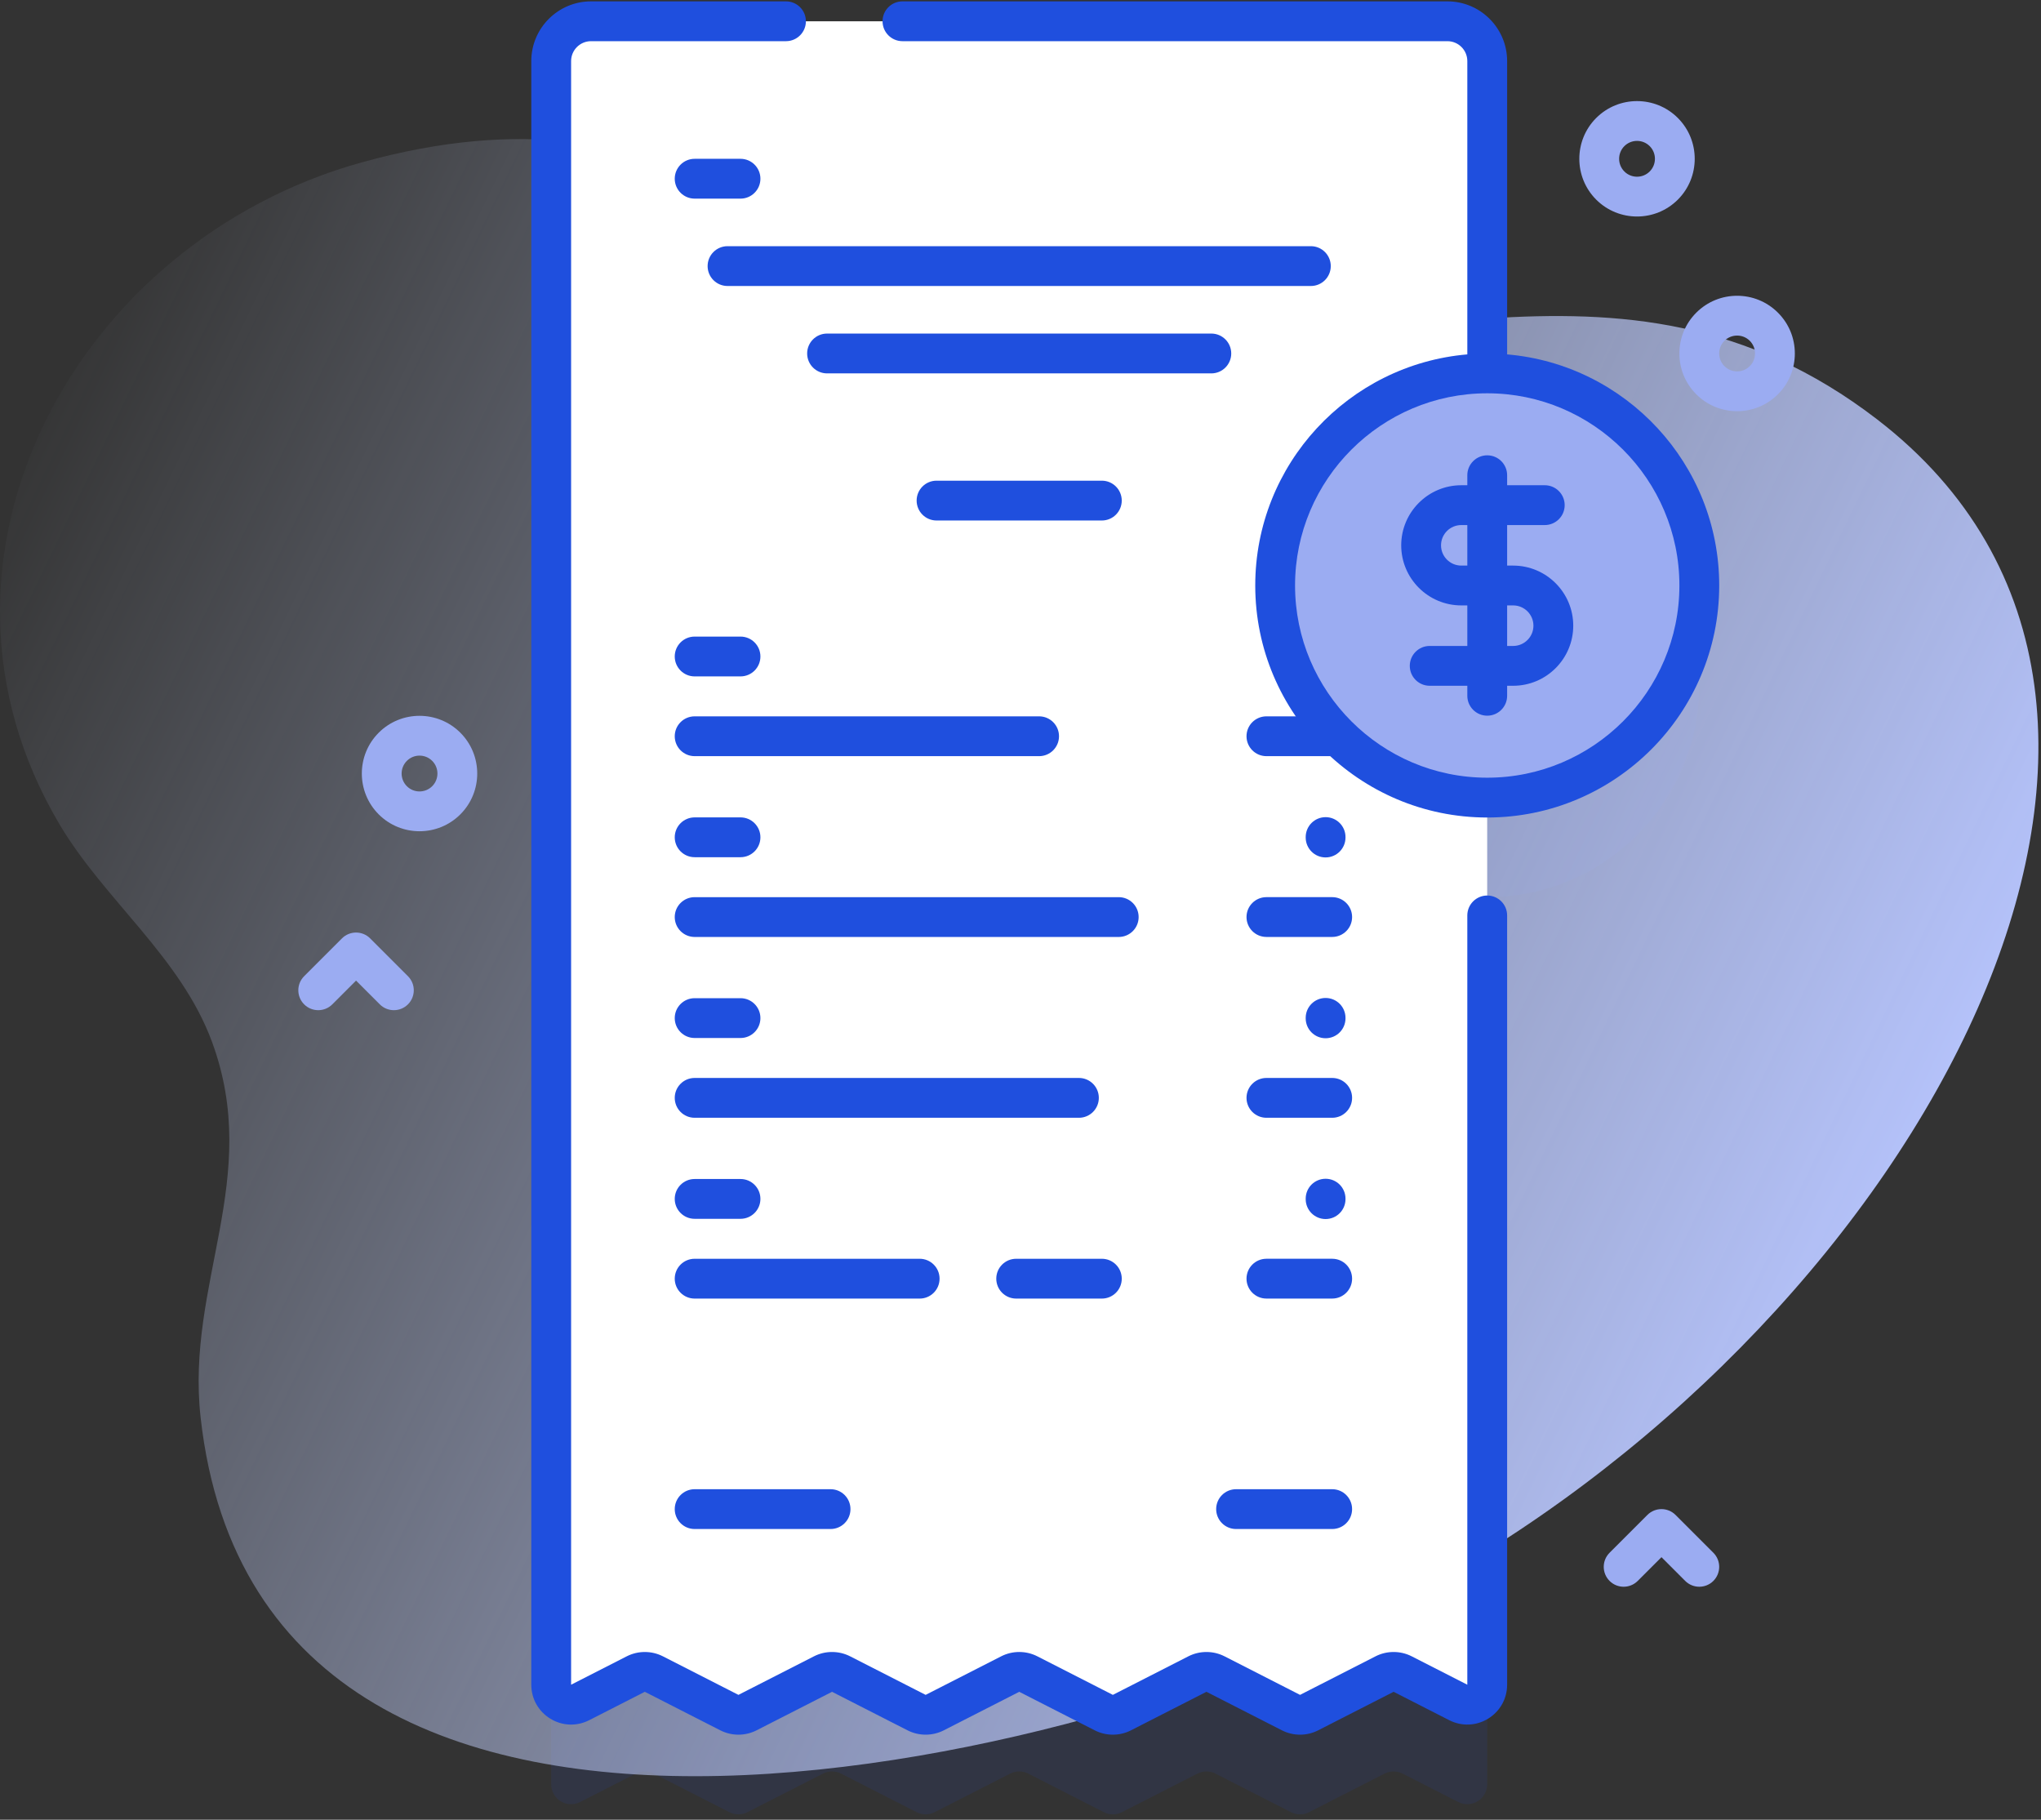 <svg width="258" height="230" viewBox="0 0 258 230" fill="none" xmlns="http://www.w3.org/2000/svg">
<rect x="0" y="0" width="258" height="230" fill="#333333" stroke="none"/>
<g clip-path="url(#clip0_1260_7150)">
<path opacity="0.1" d="M187.995 59.776C187.995 59.776 187.994 59.776 187.994 59.776V20.302C187.994 17.524 185.744 15.27 182.961 15.27H74.709C71.925 15.27 69.676 17.524 69.676 20.302V225.52C69.676 227.397 71.659 228.615 73.335 227.759L80.365 224.171C81.085 223.803 81.935 223.803 82.655 224.171L92.197 229.042C92.917 229.41 93.767 229.41 94.487 229.042L104.034 224.171C104.748 223.803 105.604 223.803 106.319 224.171L115.866 229.042C116.585 229.41 117.436 229.41 118.151 229.042L127.697 224.171C128.417 223.803 129.268 223.803 129.987 224.171L139.529 229.042C140.249 229.41 141.1 229.41 141.819 229.042L151.361 224.171C152.081 223.803 152.931 223.803 153.646 224.171L163.193 229.042C163.908 229.41 164.758 229.41 165.478 229.042L175.02 224.171C175.739 223.803 176.59 223.803 177.31 224.171L184.335 227.759C186.011 228.615 187.994 227.397 187.994 225.515V113.393H187.995C202.802 113.393 214.804 101.39 214.804 86.584C214.804 71.778 202.802 59.776 187.995 59.776Z" fill="#1F4FDE"/>
<path d="M237.279 53.001C204.356 27.69 172.424 48.318 136.806 41.025C100.931 33.678 86.638 9.218 45.777 20.509C9.581 30.51 -12.381 70.61 7.517 104.181C13.187 113.748 22.847 120.965 26.794 131.669C33.162 148.937 23.469 162.194 25.36 179.164C33.217 249.672 140.897 222.361 180.519 200.424C242.657 166.021 284.694 89.455 237.279 53.001Z" fill="url(#paint0_linear_1260_7150)"/>
<path d="M187.994 7.72V212.933C187.994 214.815 186.011 216.033 184.335 215.177L177.31 211.589C176.59 211.221 175.739 211.221 175.02 211.589L165.478 216.46C164.758 216.828 163.908 216.828 163.193 216.46L153.646 211.589C152.931 211.221 152.081 211.221 151.361 211.589L141.819 216.46C141.1 216.828 140.249 216.828 139.529 216.46L129.987 211.589C129.268 211.221 128.417 211.221 127.697 211.589L118.151 216.46C117.436 216.828 116.585 216.828 115.866 216.46L106.319 211.589C105.604 211.221 104.748 211.221 104.034 211.589L94.487 216.46C93.767 216.828 92.917 216.828 92.197 216.46L82.655 211.589C81.935 211.221 81.085 211.221 80.365 211.589L73.335 215.177C71.659 216.033 69.676 214.815 69.676 212.938V7.72C69.676 4.942 71.925 2.688 74.709 2.688H182.961C185.744 2.688 187.994 4.942 187.994 7.72Z" fill="white"/>
<path d="M140.675 219.249C139.889 219.249 139.104 219.067 138.388 218.701L128.843 213.83L119.299 218.701C117.865 219.432 116.155 219.431 114.723 218.701L105.178 213.83L95.633 218.701C94.201 219.432 92.491 219.432 91.058 218.701L81.511 213.83L74.481 217.417C72.908 218.22 71.07 218.149 69.565 217.227C68.059 216.305 67.16 214.7 67.16 212.935V7.721C67.16 3.558 70.547 0.172 74.709 0.172H99.356C100.745 0.172 101.872 1.299 101.872 2.688C101.872 4.078 100.745 5.205 99.356 5.205H74.709C73.322 5.205 72.193 6.333 72.193 7.721V212.934L79.223 209.346C80.656 208.616 82.366 208.616 83.798 209.346L93.345 214.218L102.89 209.346C104.322 208.615 106.033 208.615 107.466 209.346L117.01 214.218L126.555 209.346C127.987 208.615 129.698 208.614 131.131 209.346L140.675 214.217L150.218 209.346C151.652 208.615 153.362 208.615 154.794 209.346L164.337 214.218L173.878 209.346C175.311 208.615 177.021 208.615 178.454 209.346L185.481 212.933V115.703C185.481 114.314 186.608 113.187 187.997 113.187C189.387 113.187 190.514 114.314 190.514 115.703V212.934C190.514 214.699 189.615 216.304 188.109 217.226C186.604 218.148 184.765 218.219 183.193 217.416L176.166 213.829L166.625 218.7C165.193 219.432 163.482 219.432 162.048 218.7L152.506 213.829L142.963 218.7C142.247 219.067 141.461 219.249 140.675 219.249Z" fill="#1F4FDE"/>
<path d="M131.352 95.572H87.809C86.419 95.572 85.293 94.445 85.293 93.055C85.293 91.666 86.419 90.539 87.809 90.539H131.352C132.742 90.539 133.868 91.666 133.868 93.055C133.868 94.445 132.742 95.572 131.352 95.572Z" fill="#1F4FDE"/>
<path d="M93.607 85.492H87.809C86.419 85.492 85.293 84.365 85.293 82.975C85.293 81.586 86.419 80.459 87.809 80.459H93.607C94.997 80.459 96.123 81.586 96.123 82.975C96.123 84.365 94.997 85.492 93.607 85.492Z" fill="#1F4FDE"/>
<path d="M141.417 118.425H87.809C86.419 118.425 85.293 117.298 85.293 115.909C85.293 114.519 86.419 113.393 87.809 113.393H141.417C142.807 113.393 143.934 114.519 143.934 115.909C143.934 117.298 142.807 118.425 141.417 118.425Z" fill="#1F4FDE"/>
<path d="M93.607 108.343H87.809C86.419 108.343 85.293 107.216 85.293 105.827C85.293 104.437 86.419 103.311 87.809 103.311H93.607C94.997 103.311 96.123 104.437 96.123 105.827C96.123 107.216 94.997 108.343 93.607 108.343Z" fill="#1F4FDE"/>
<path d="M136.385 141.277H87.809C86.419 141.277 85.293 140.15 85.293 138.76C85.293 137.371 86.419 136.244 87.809 136.244H136.385C137.775 136.244 138.901 137.371 138.901 138.76C138.901 140.15 137.775 141.277 136.385 141.277Z" fill="#1F4FDE"/>
<path d="M93.607 131.195H87.809C86.419 131.195 85.293 130.068 85.293 128.678C85.293 127.289 86.419 126.162 87.809 126.162H93.607C94.997 126.162 96.123 127.289 96.123 128.678C96.123 130.068 94.997 131.195 93.607 131.195Z" fill="#1F4FDE"/>
<path d="M116.254 164.13H87.809C86.419 164.13 85.293 163.004 85.293 161.614C85.293 160.224 86.419 159.098 87.809 159.098H116.254C117.644 159.098 118.77 160.224 118.77 161.614C118.77 163.004 117.644 164.13 116.254 164.13Z" fill="#1F4FDE"/>
<path d="M139.284 164.13H128.454C127.064 164.13 125.938 163.004 125.938 161.614C125.938 160.224 127.064 159.098 128.454 159.098H139.284C140.674 159.098 141.8 160.224 141.8 161.614C141.8 163.004 140.674 164.13 139.284 164.13Z" fill="#1F4FDE"/>
<path d="M93.607 154.048H87.809C86.419 154.048 85.293 152.921 85.293 151.532C85.293 150.142 86.419 149.016 87.809 149.016H93.607C94.997 149.016 96.123 150.142 96.123 151.532C96.123 152.921 94.997 154.048 93.607 154.048Z" fill="#1F4FDE"/>
<path d="M168.401 95.572H160.087C158.697 95.572 157.57 94.445 157.57 93.055C157.57 91.666 158.697 90.539 160.087 90.539H168.401C169.791 90.539 170.917 91.666 170.917 93.055C170.917 94.445 169.79 95.572 168.401 95.572Z" fill="#1F4FDE"/>
<path d="M168.401 118.423H160.087C158.697 118.423 157.57 117.296 157.57 115.907C157.57 114.517 158.697 113.391 160.087 113.391H168.401C169.791 113.391 170.917 114.517 170.917 115.907C170.917 117.296 169.79 118.423 168.401 118.423Z" fill="#1F4FDE"/>
<path d="M168.401 141.277H160.087C158.697 141.277 157.57 140.15 157.57 138.76C157.57 137.371 158.697 136.244 160.087 136.244H168.401C169.791 136.244 170.917 137.371 170.917 138.76C170.917 140.15 169.79 141.277 168.401 141.277Z" fill="#1F4FDE"/>
<path d="M168.401 164.128H160.087C158.697 164.128 157.57 163.002 157.57 161.612C157.57 160.223 158.697 159.096 160.087 159.096H168.401C169.791 159.096 170.917 160.223 170.917 161.612C170.917 163.002 169.79 164.128 168.401 164.128Z" fill="#1F4FDE"/>
<path d="M167.567 154.077C166.178 154.077 165.051 152.95 165.051 151.561V151.503C165.051 150.113 166.178 148.986 167.567 148.986C168.957 148.986 170.083 150.113 170.083 151.503V151.561C170.083 152.951 168.957 154.077 167.567 154.077Z" fill="#1F4FDE"/>
<path d="M168.4 193.255H156.251C154.861 193.255 153.734 192.129 153.734 190.739C153.734 189.349 154.861 188.223 156.251 188.223H168.4C169.79 188.223 170.916 189.349 170.916 190.739C170.916 192.129 169.789 193.255 168.4 193.255Z" fill="#1F4FDE"/>
<path d="M104.991 193.255H87.809C86.419 193.255 85.293 192.129 85.293 190.739C85.293 189.349 86.419 188.223 87.809 188.223H104.991C106.381 188.223 107.507 189.349 107.507 190.739C107.507 192.129 106.38 193.255 104.991 193.255Z" fill="#1F4FDE"/>
<path d="M167.567 131.225C166.178 131.225 165.051 130.098 165.051 128.709V128.651C165.051 127.262 166.178 126.135 167.567 126.135C168.957 126.135 170.083 127.262 170.083 128.651V128.709C170.083 130.098 168.957 131.225 167.567 131.225Z" fill="#1F4FDE"/>
<path d="M167.567 108.372C166.178 108.372 165.051 107.245 165.051 105.855V105.798C165.051 104.408 166.178 103.281 167.567 103.281C168.957 103.281 170.083 104.408 170.083 105.798V105.855C170.083 107.245 168.957 108.372 167.567 108.372Z" fill="#1F4FDE"/>
<path d="M167.567 85.52C166.178 85.52 165.051 84.393 165.051 83.004V82.946C165.051 81.556 166.178 80.43 167.567 80.43C168.957 80.43 170.083 81.556 170.083 82.946V83.004C170.083 84.393 168.957 85.52 167.567 85.52Z" fill="#01ECA5"/>
<path d="M188 100.81C202.806 100.81 214.809 88.808 214.809 74.002C214.809 59.196 202.806 47.193 188 47.193C173.194 47.193 161.191 59.196 161.191 74.002C161.191 88.808 173.194 100.81 188 100.81Z" fill="#9BACF2"/>
<path d="M190.515 44.792V7.721C190.515 3.558 187.129 0.172 182.966 0.172H114.079C112.689 0.172 111.562 1.299 111.562 2.688C111.562 4.078 112.689 5.205 114.079 5.205H182.966C184.354 5.205 185.482 6.333 185.482 7.721V44.792C170.487 46.073 158.674 58.68 158.674 74.002C158.674 90.172 171.829 103.327 187.999 103.327C204.169 103.327 217.324 90.172 217.324 74.002C217.324 58.68 205.51 46.073 190.515 44.792ZM187.999 98.294C174.604 98.294 163.706 87.397 163.706 74.002C163.706 60.607 174.604 49.709 187.999 49.709C201.394 49.709 212.291 60.607 212.291 74.002C212.291 87.397 201.394 98.294 187.999 98.294Z" fill="#1F4FDE"/>
<path d="M191.278 71.486H190.515V66.363H195.273C196.662 66.363 197.789 65.236 197.789 63.847C197.789 62.457 196.662 61.33 195.273 61.33H190.515V60.065C190.515 58.676 189.388 57.549 187.999 57.549C186.609 57.549 185.482 58.676 185.482 60.065V61.33H184.719C180.532 61.33 177.125 64.737 177.125 68.925C177.125 73.112 180.532 76.519 184.719 76.519H185.482V81.642H180.725C179.335 81.642 178.209 82.769 178.209 84.159C178.209 85.548 179.335 86.675 180.725 86.675H185.482V87.94C185.482 89.33 186.609 90.457 187.999 90.457C189.388 90.457 190.515 89.33 190.515 87.94V86.675H191.278C195.465 86.675 198.872 83.268 198.872 79.081C198.872 74.893 195.465 71.486 191.278 71.486ZM184.719 71.486C183.307 71.486 182.158 70.337 182.158 68.925C182.158 67.512 183.307 66.363 184.719 66.363H185.482V71.486H184.719ZM191.278 81.642H190.515V76.519H191.278C192.69 76.519 193.839 77.668 193.839 79.081C193.84 80.493 192.69 81.642 191.278 81.642Z" fill="#1F4FDE"/>
<path d="M139.283 65.787H118.387C116.997 65.787 115.871 64.66 115.871 63.27C115.871 61.881 116.997 60.754 118.387 60.754H139.283C140.673 60.754 141.799 61.881 141.799 63.27C141.799 64.66 140.673 65.787 139.283 65.787Z" fill="#1F4FDE"/>
<path d="M153.123 47.193H104.548C103.158 47.193 102.031 46.066 102.031 44.676C102.031 43.287 103.158 42.16 104.548 42.16H153.123C154.513 42.16 155.639 43.287 155.639 44.676C155.639 46.066 154.513 47.193 153.123 47.193Z" fill="#1F4FDE"/>
<path d="M165.704 36.148H91.966C90.576 36.148 89.449 35.021 89.449 33.632C89.449 32.242 90.576 31.115 91.966 31.115H165.704C167.094 31.115 168.221 32.242 168.221 33.632C168.221 35.021 167.094 36.148 165.704 36.148Z" fill="#1F4FDE"/>
<path d="M93.607 25.105H87.809C86.419 25.105 85.293 23.978 85.293 22.589C85.293 21.199 86.419 20.072 87.809 20.072H93.607C94.997 20.072 96.123 21.199 96.123 22.589C96.123 23.978 94.997 25.105 93.607 25.105Z" fill="#1F4FDE"/>
<path d="M206.934 27.365C205.066 27.365 203.197 26.654 201.774 25.232C198.929 22.387 198.929 17.757 201.774 14.911C204.619 12.066 209.249 12.066 212.094 14.911C214.939 17.757 214.939 22.386 212.094 25.232C210.672 26.654 208.803 27.365 206.934 27.365ZM206.935 17.808C206.355 17.808 205.775 18.028 205.333 18.47C204.451 19.353 204.451 20.79 205.333 21.673C206.216 22.556 207.653 22.556 208.536 21.673C209.419 20.79 209.419 19.353 208.536 18.47C208.094 18.028 207.515 17.808 206.935 17.808Z" fill="#9BACF2"/>
<path d="M219.586 51.971C217.718 51.971 215.849 51.26 214.426 49.837C213.048 48.458 212.289 46.626 212.289 44.677C212.289 42.728 213.048 40.895 214.426 39.517C217.271 36.672 221.9 36.671 224.746 39.517C226.124 40.895 226.883 42.728 226.883 44.677C226.883 46.626 226.124 48.459 224.745 49.837C223.324 51.259 221.455 51.971 219.586 51.971ZM219.586 42.413C219.007 42.413 218.426 42.633 217.985 43.075C217.557 43.503 217.322 44.072 217.322 44.677C217.322 45.282 217.557 45.85 217.985 46.278C218.868 47.161 220.305 47.161 221.188 46.278C221.616 45.85 221.851 45.282 221.851 44.677C221.851 44.072 221.616 43.504 221.188 43.075C220.746 42.633 220.167 42.413 219.586 42.413Z" fill="#9BACF2"/>
<path d="M53.032 105.062C51.163 105.062 49.294 104.35 47.872 102.928C45.027 100.083 45.027 95.453 47.872 92.608C50.717 89.764 55.347 89.763 58.192 92.608C61.037 95.454 61.037 100.083 58.192 102.928C56.77 104.35 54.901 105.062 53.032 105.062ZM53.032 95.504C52.452 95.504 51.872 95.725 51.431 96.167C50.547 97.049 50.547 98.486 51.431 99.37C52.313 100.253 53.751 100.252 54.633 99.37C55.517 98.487 55.517 97.05 54.633 96.167C54.192 95.725 53.612 95.504 53.032 95.504Z" fill="#9BACF2"/>
<path d="M49.789 127.678C49.145 127.678 48.501 127.433 48.01 126.942L45.008 123.94L42.007 126.942C41.024 127.924 39.431 127.924 38.448 126.942C37.465 125.959 37.465 124.365 38.448 123.383L43.229 118.602C44.212 117.62 45.805 117.62 46.788 118.602L51.569 123.383C52.552 124.366 52.552 125.959 51.569 126.942C51.077 127.432 50.433 127.678 49.789 127.678Z" fill="#9BACF2"/>
<path d="M214.805 200.551C214.161 200.551 213.517 200.306 213.025 199.815L210.024 196.813L207.022 199.815C206.039 200.797 204.447 200.797 203.464 199.815C202.481 198.832 202.481 197.238 203.464 196.256L208.245 191.475C209.228 190.493 210.82 190.493 211.803 191.475L216.584 196.256C217.567 197.239 217.567 198.832 216.584 199.815C216.093 200.305 215.449 200.551 214.805 200.551Z" fill="#9BACF2"/>
</g>
<defs>
<linearGradient id="paint0_linear_1260_7150" x1="-4.536" y1="62.906" x2="234.532" y2="177.796" gradientUnits="userSpaceOnUse">
<stop stop-color="#D2DEFF" stop-opacity="0"/>
<stop offset="1" stop-color="#B7C5FF"/>
</linearGradient>
<clipPath id="clip0_1260_7150">
<rect width="257.673" height="229.49" fill="white"/>
</clipPath>
</defs>
</svg>
